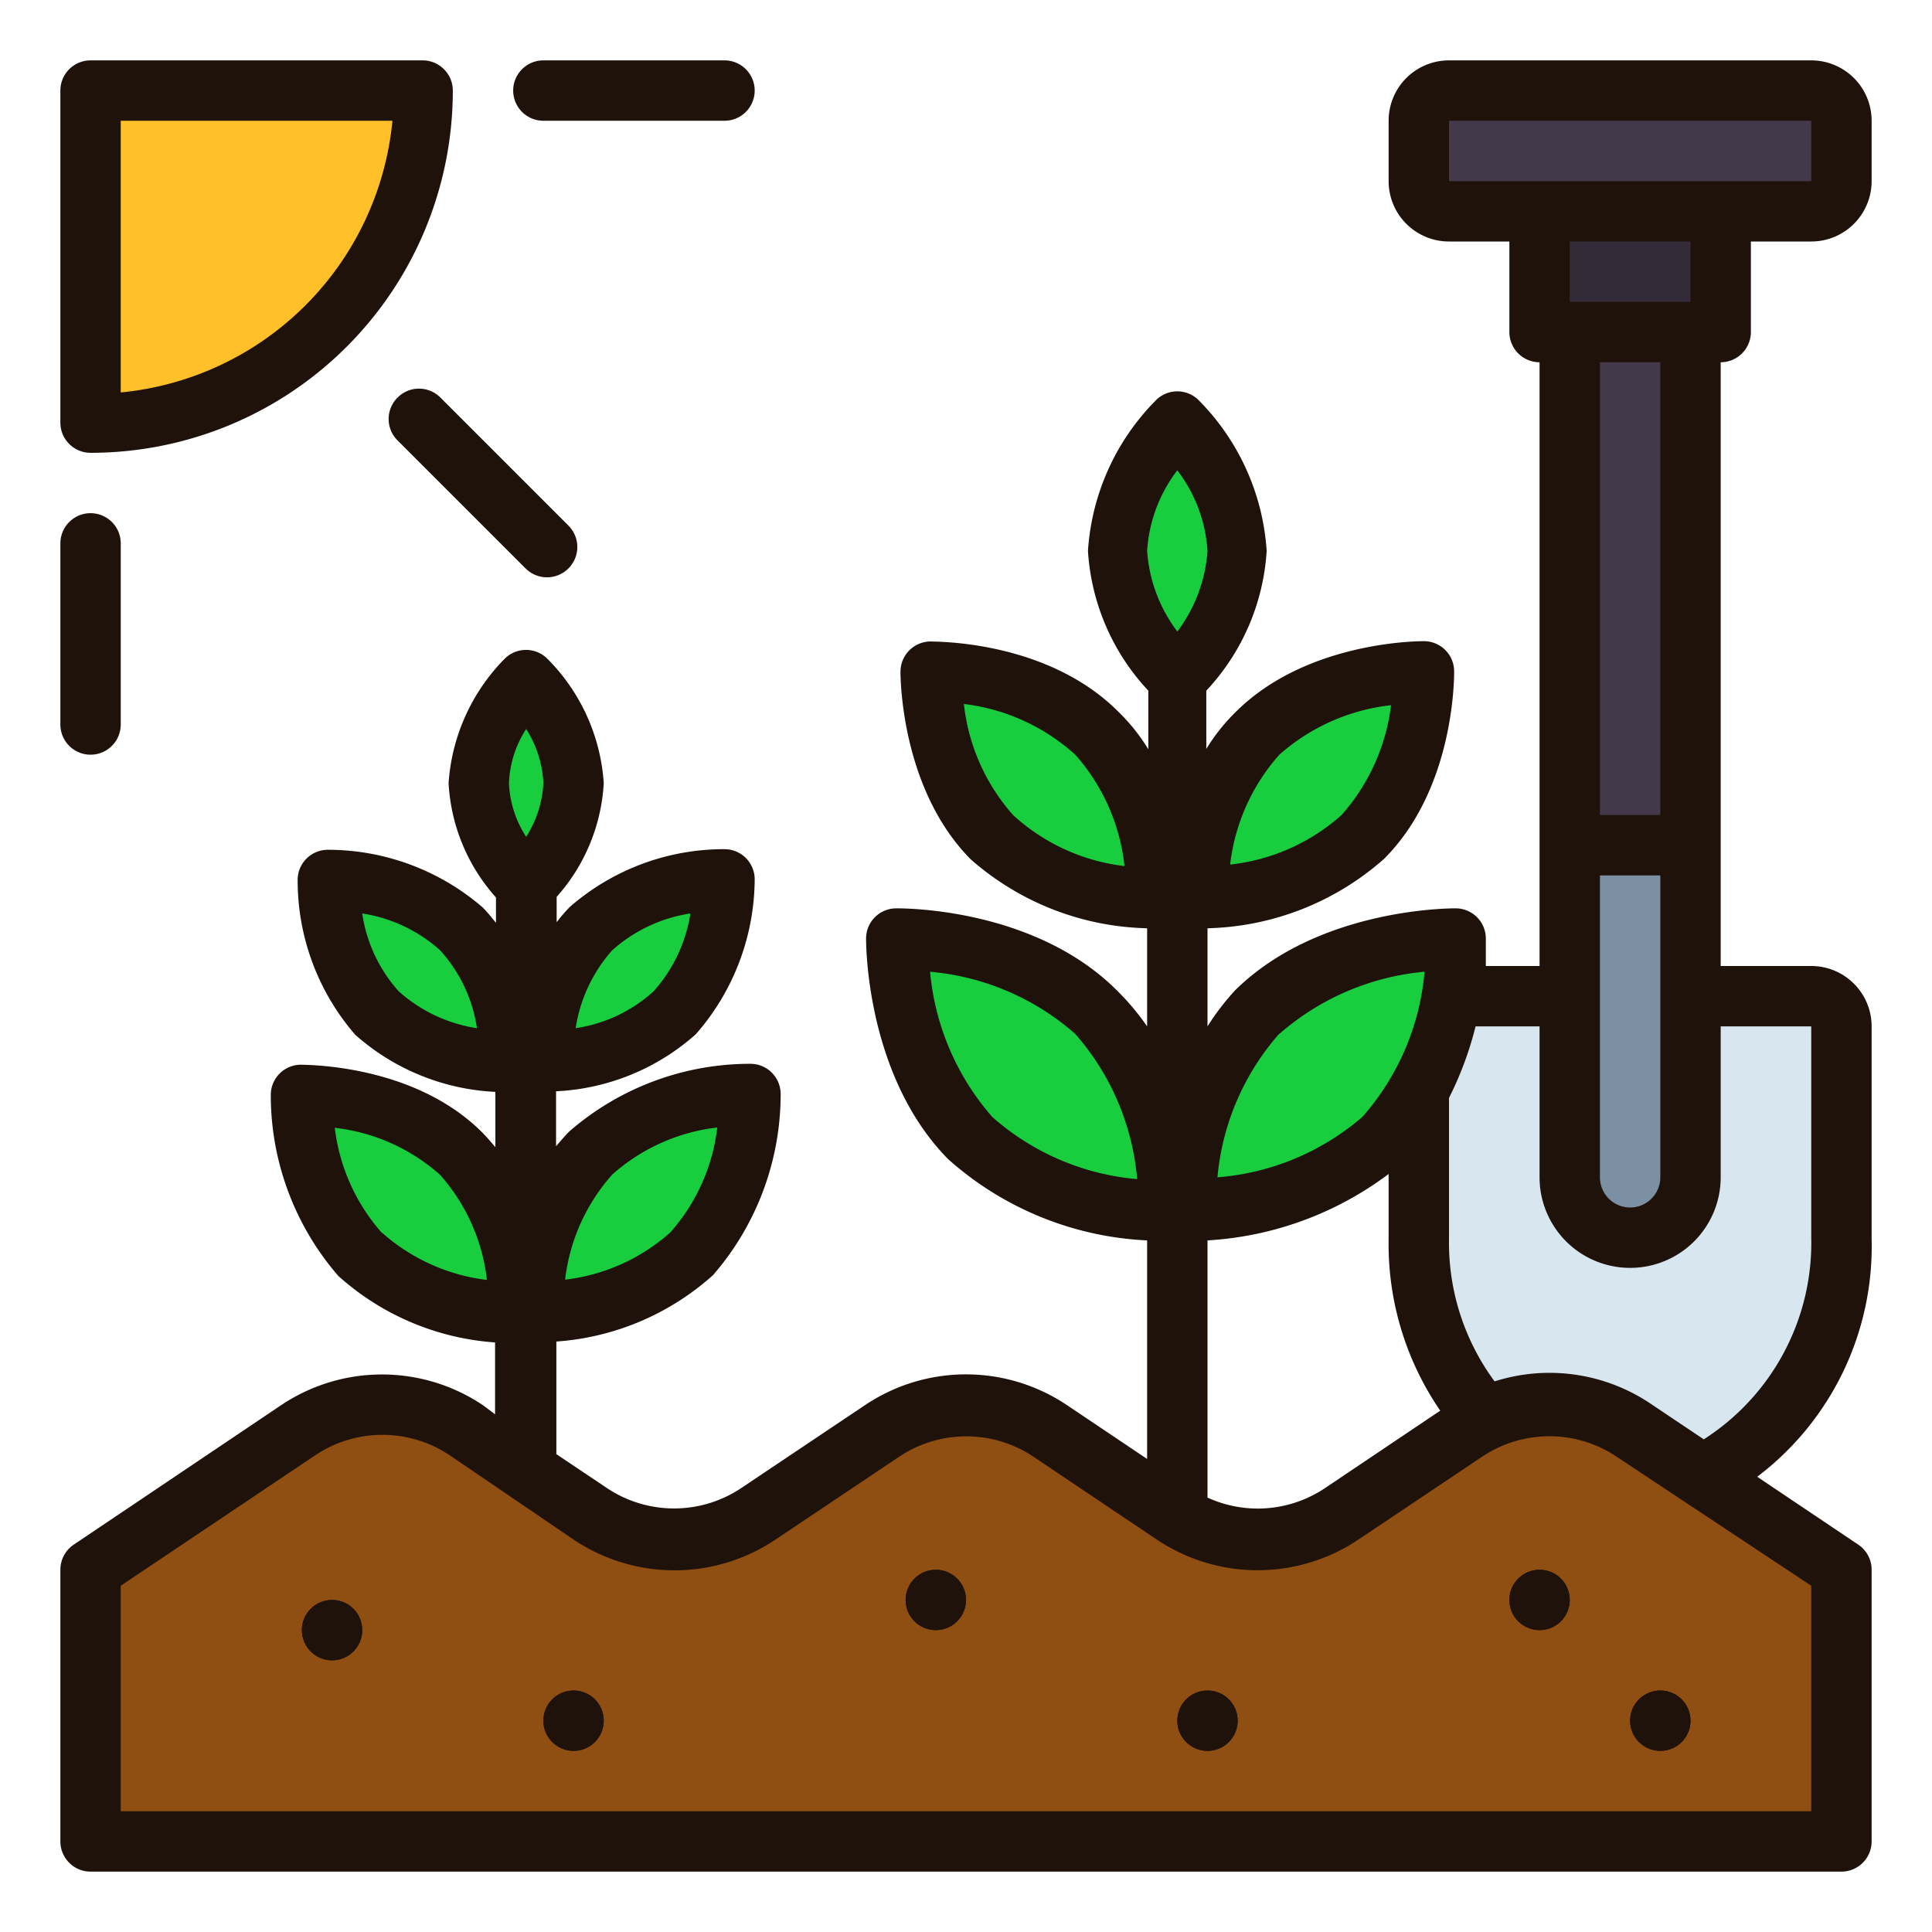 <svg xmlns="http://www.w3.org/2000/svg" viewBox="0 0 64 64"><g data-name="Filled outline"><rect width="14" height="4" x="47" y="3" fill="#44394a" rx="1"/><path fill="#d7e6ef" d="M48 33a1 1 0 0 0-1 1v7c0 7.16 7 9 7 9s7-1.79 7-9v-7a1 1 0 0 0-1-1Z"/><path fill="#7b90a2" d="M56 28v11a2 2 0 0 1-4 0V28Z"/><path fill="#44394a" d="M52 7h4v21h-4z"/><path fill="#332b38" d="M51 7h6v4h-6z"/><path fill="#18cd3e" d="M41.68 24.27c2.07-2.07 5.49-2 5.49-2s0 3.42-2 5.49-5.48 2-5.48 2-.09-3.41 1.99-5.49zm-5.36 0c-2.07-2.07-5.49-2-5.49-2s0 3.42 2 5.49 5.48 2 5.48 2 .09-3.41-1.99-5.49zm.68-6.02A6.78 6.78 0 0 1 39 14a6.78 6.78 0 0 1 2 4.25 6.82 6.82 0 0 1-2 4.25 6.82 6.82 0 0 1-2-4.25zm4.68 15.28c2.48-2.48 6.58-2.42 6.58-2.42s.06 4.1-2.43 6.58-6.58 2.43-6.58 2.43-.06-4.12 2.43-6.59zm-5.36 0c-2.48-2.48-6.58-2.42-6.58-2.42s-.06 4.1 2.43 6.58 6.58 2.43 6.58 2.43.06-4.12-2.43-6.59zm-16.74-2.76A6.81 6.81 0 0 1 24 29.15a6.81 6.81 0 0 1-1.62 4.4A6.83 6.83 0 0 1 18 35.17a6.75 6.75 0 0 1 1.58-4.4zm-4.3 0a6.81 6.81 0 0 0-4.4-1.62 6.81 6.81 0 0 0 1.62 4.4 6.81 6.81 0 0 0 4.4 1.62 6.81 6.81 0 0 0-1.62-4.4zm.58-4.83a5.43 5.43 0 0 1 1.57-3.41A5.43 5.43 0 0 1 19 25.94a5.42 5.42 0 0 1-1.57 3.4 5.42 5.42 0 0 1-1.57-3.4zm3.72 12.26a8.14 8.14 0 0 1 5.28-2 8.14 8.14 0 0 1-1.95 5.28 8.14 8.14 0 0 1-5.28 1.95 8.14 8.14 0 0 1 1.95-5.23zm-4.3 0a8.14 8.14 0 0 0-5.28-2 8.14 8.14 0 0 0 2 5.33 8.14 8.14 0 0 0 5.28 1.95 8.14 8.14 0 0 0-2-5.28z"/><path fill="#904f12" d="m3 52 6.88-4.62a5 5 0 0 1 5.58 0l4.08 2.74a5 5 0 0 0 5.58 0l4.09-2.74a5 5 0 0 1 5.58 0l4.09 2.74a5 5 0 0 0 5.58 0l4.08-2.74a5 5 0 0 1 5.58 0L61 52v9H3Z"/><path fill="#ffc02a" d="M14 3A11 11 0 0 1 3 14V3Z"/><g fill="#1e120b"><circle cx="11" cy="54" r="1"/><circle cx="19" cy="57" r="1"/><circle cx="31" cy="53" r="1"/><circle cx="40" cy="57" r="1"/><circle cx="51" cy="53" r="1"/><circle cx="55" cy="57" r="1"/><path d="M58 11V8h2a2 2 0 0 0 2-2V4a2 2 0 0 0-2-2H48a2 2 0 0 0-2 2v2a2 2 0 0 0 2 2h2v3a1 1 0 0 0 1 1v20h-1.78v-.91a1 1 0 0 0-1-1c-.2 0-4.56 0-7.31 2.72A8.28 8.28 0 0 0 40 34v-3.25a9.15 9.15 0 0 0 5.85-2.3c2.35-2.35 2.32-6.06 2.32-6.21a1 1 0 0 0-1-1c-.17 0-3.86 0-6.21 2.32a6.37 6.37 0 0 0-1 1.25v-1.93a7.44 7.44 0 0 0 2-4.63 7.8 7.8 0 0 0-2.26-5 1 1 0 0 0-1.4 0 7.8 7.8 0 0 0-2.26 5 7.44 7.44 0 0 0 2 4.63v1.94a6.37 6.37 0 0 0-1-1.25c-2.35-2.35-6-2.31-6.21-2.32a1 1 0 0 0-1 1c0 .15 0 3.86 2.32 6.21A9.15 9.15 0 0 0 38 30.75V34a8.28 8.28 0 0 0-1-1.19c-2.75-2.75-7.11-2.72-7.31-2.72a1 1 0 0 0-1 1c0 .19 0 4.55 2.72 7.31A10.64 10.64 0 0 0 38 41.09v7.24l-2.65-1.78a6 6 0 0 0-6.7 0l-4.09 2.74a4 4 0 0 1-4.46 0l-1.67-1.12v-3.73a8.67 8.67 0 0 0 5.19-2.2 9.14 9.14 0 0 0 2.24-6 1 1 0 0 0-1-1 9.13 9.13 0 0 0-6 2.24c-.16.16-.3.33-.44.49v-1.82a7.48 7.48 0 0 0 4.63-1.89A7.84 7.84 0 0 0 25 29.13a1 1 0 0 0-1-1 7.77 7.77 0 0 0-5.12 1.91 5.18 5.18 0 0 0-.44.51v-.84A6.17 6.17 0 0 0 20 25.94a6.43 6.43 0 0 0-1.88-4.13 1 1 0 0 0-1.39 0 6.49 6.49 0 0 0-1.87 4.13 6.17 6.17 0 0 0 1.57 3.79v.84c-.14-.17-.28-.35-.44-.51a7.85 7.85 0 0 0-5.13-1.91 1 1 0 0 0-1 1 7.8 7.8 0 0 0 1.91 5.13 7.53 7.53 0 0 0 4.64 1.89V38c-.14-.16-.28-.33-.44-.49-2.27-2.27-5.85-2.23-6-2.24a1 1 0 0 0-1 1 9.14 9.14 0 0 0 2.24 6 8.67 8.67 0 0 0 5.19 2.2v2.38l-.4-.3a6 6 0 0 0-6.69 0l-6.87 4.62A1 1 0 0 0 2 52v9a1 1 0 0 0 1 1h58a1 1 0 0 0 1-1v-9a1 1 0 0 0-.44-.83l-3.35-2.25A9.57 9.57 0 0 0 62 41.05V34a2 2 0 0 0-2-2h-3V12a1 1 0 0 0 1-1zM42.38 25a6.7 6.7 0 0 1 3.7-1.64A6.71 6.71 0 0 1 44.44 27a6.63 6.63 0 0 1-3.69 1.64A6.62 6.62 0 0 1 42.38 25zm-8.82 2a6.62 6.62 0 0 1-1.63-3.68A6.69 6.69 0 0 1 35.62 25a6.62 6.62 0 0 1 1.63 3.69A6.6 6.6 0 0 1 33.56 27zm-.69 10a8.46 8.46 0 0 1-2.06-4.81 8.4 8.4 0 0 1 4.81 2.06 8.37 8.37 0 0 1 2.05 4.81 8.32 8.32 0 0 1-4.8-2.06zm-12.59 1.91a6.32 6.32 0 0 1 3.48-1.56 6.32 6.32 0 0 1-1.56 3.48 6.33 6.33 0 0 1-3.48 1.56 6.33 6.33 0 0 1 1.56-3.48zm0-7.43a5 5 0 0 1 2.59-1.22 5 5 0 0 1-1.22 2.58 4.91 4.91 0 0 1-2.58 1.22 5 5 0 0 1 1.21-2.58zm-7.07 1.36A4.91 4.91 0 0 1 12 30.26a5 5 0 0 1 2.58 1.22 4.91 4.91 0 0 1 1.22 2.58 5 5 0 0 1-2.59-1.22zm-.56 8a6.39 6.39 0 0 1-1.56-3.48 6.31 6.31 0 0 1 3.49 1.56 6.31 6.31 0 0 1 1.55 3.48 6.39 6.39 0 0 1-3.48-1.57zm29.73-6.59a8.46 8.46 0 0 1 4.81-2.06A8.35 8.35 0 0 1 45.13 37a8.34 8.34 0 0 1-4.8 2 8.32 8.32 0 0 1 2.05-4.76zM40 41.09a11.06 11.06 0 0 0 6-2.2v2.16a9.75 9.75 0 0 0 1.71 5.68l-3.81 2.56a4 4 0 0 1-3.9.32zm-1-25.51a4.89 4.89 0 0 1 1 2.67 5 5 0 0 1-1 2.67 5 5 0 0 1-1-2.67 4.89 4.89 0 0 1 1-2.67zm-21.57 8.57a3.61 3.61 0 0 1 .57 1.79 3.61 3.61 0 0 1-.57 1.78 3.51 3.51 0 0 1-.57-1.78 3.52 3.52 0 0 1 .57-1.79zM60 52.53V60H4v-7.47l6.44-4.32a4 4 0 0 1 4.46 0L19 51a6 6 0 0 0 6.69 0l4.09-2.74a4 4 0 0 1 4.46 0L38.32 51A6 6 0 0 0 45 51l4.09-2.74a4 4 0 0 1 4.47 0zM60 34v7a7.73 7.73 0 0 1-3.56 6.68l-1.76-1.18a6 6 0 0 0-5.17-.74A7.73 7.73 0 0 1 48 41.05v-4.68a11.3 11.3 0 0 0 .88-2.37H51v5a3 3 0 0 0 6 0v-5zm-7-7V12h2v15zm2 2v10a1 1 0 0 1-2 0V29zm-3-19V8h4v2zm-4-4V4h12v2zM2 24a1 1 0 0 0 2 0v-6a1 1 0 0 0-2 0zM24 4a1 1 0 0 0 0-2h-6a1 1 0 0 0 0 2zm-10.83 9.17a1 1 0 0 0 0 1.42l4.24 4.24a1 1 0 0 0 1.42-1.42l-4.24-4.24a1 1 0 0 0-1.42 0z"/><circle cx="11" cy="54" r="1"/><circle cx="19" cy="57" r="1"/><circle cx="31" cy="53" r="1"/><circle cx="40" cy="57" r="1"/><circle cx="51" cy="53" r="1"/><circle cx="55" cy="57" r="1"/><path d="M14 2H3a1 1 0 0 0-1 1v11a1 1 0 0 0 1 1A12 12 0 0 0 15 3a1 1 0 0 0-1-1ZM4 13V4h9a10 10 0 0 1-9 9Z"/></g></g></svg>